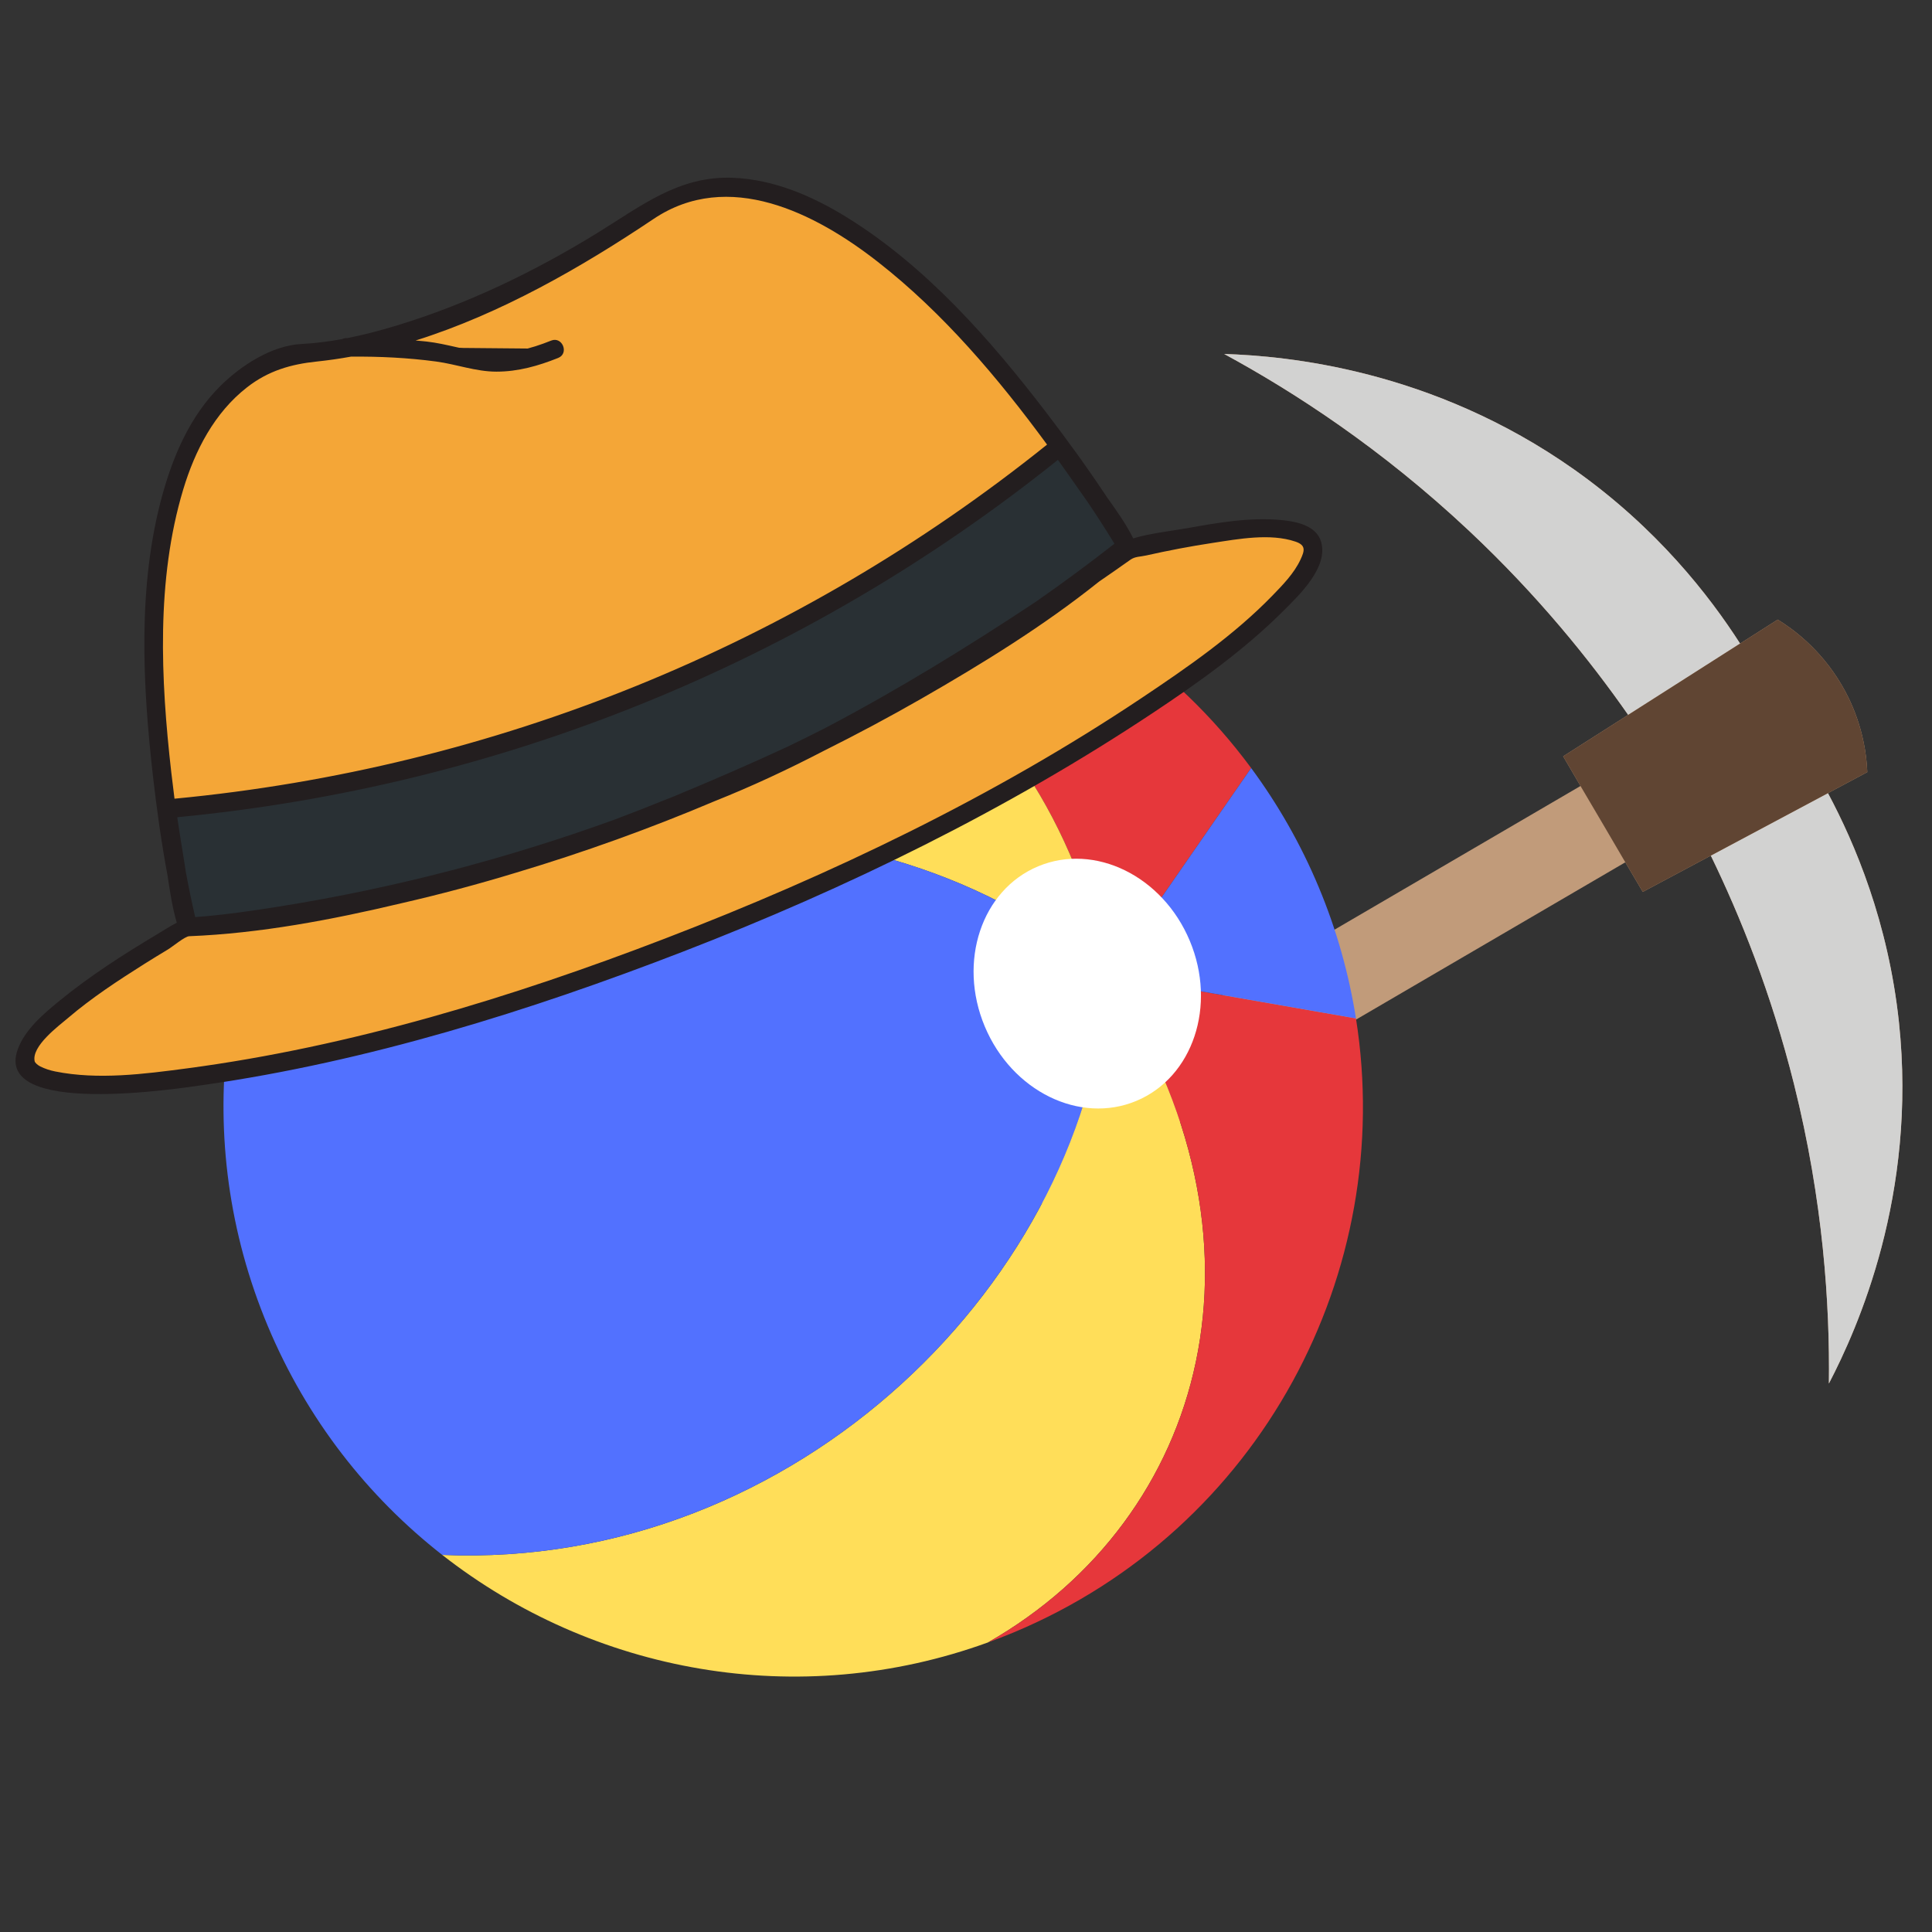 <svg xmlns="http://www.w3.org/2000/svg" xmlns:xlink="http://www.w3.org/1999/xlink" width="500" zoomAndPan="magnify" viewBox="0 0 375 375" height="500" preserveAspectRatio="xMidYMid meet" version="1.0"><rect x="0" y="0" width="375" height="375" fill="#333333" stroke="none"/><defs><clipPath id="13d907caa5"><path d="M 132 68 L 370 68 L 370 269 L 132 269 Z M 132 68 " clip-rule="nonzero"/></clipPath><clipPath id="983ff848b3"><path d="M 405.664 105.078 L 348.793 322.77 L 128.922 265.332 L 185.793 47.637 Z M 405.664 105.078 " clip-rule="nonzero"/></clipPath><clipPath id="d201f5584b"><path d="M 405.664 105.078 L 348.793 322.77 L 128.922 265.332 L 185.793 47.637 Z M 405.664 105.078 " clip-rule="nonzero"/></clipPath><clipPath id="149b4b394c"><path d="M 405.664 105.078 L 348.793 322.77 L 128.922 265.332 L 185.793 47.637 Z M 405.664 105.078 " clip-rule="nonzero"/></clipPath><clipPath id="f3bde727d4"><path d="M 237 68 L 338 68 L 338 139 L 237 139 Z M 237 68 " clip-rule="nonzero"/></clipPath><clipPath id="135836f955"><path d="M 405.664 105.078 L 348.793 322.77 L 128.922 265.332 L 185.793 47.637 Z M 405.664 105.078 " clip-rule="nonzero"/></clipPath><clipPath id="48e813b6ed"><path d="M 405.664 105.078 L 348.793 322.77 L 128.922 265.332 L 185.793 47.637 Z M 405.664 105.078 " clip-rule="nonzero"/></clipPath><clipPath id="c3061bb4ca"><path d="M 405.664 105.078 L 348.793 322.77 L 128.922 265.332 L 185.793 47.637 Z M 405.664 105.078 " clip-rule="nonzero"/></clipPath><clipPath id="ebcdc8a599"><path d="M 332 153 L 370 153 L 370 269 L 332 269 Z M 332 153 " clip-rule="nonzero"/></clipPath><clipPath id="4aa9248068"><path d="M 405.664 105.078 L 348.793 322.77 L 128.922 265.332 L 185.793 47.637 Z M 405.664 105.078 " clip-rule="nonzero"/></clipPath><clipPath id="4535af4234"><path d="M 405.664 105.078 L 348.793 322.77 L 128.922 265.332 L 185.793 47.637 Z M 405.664 105.078 " clip-rule="nonzero"/></clipPath><clipPath id="f8228f5e84"><path d="M 405.664 105.078 L 348.793 322.77 L 128.922 265.332 L 185.793 47.637 Z M 405.664 105.078 " clip-rule="nonzero"/></clipPath><clipPath id="3d0e455bab"><path d="M 303 120 L 363 120 L 363 174 L 303 174 Z M 303 120 " clip-rule="nonzero"/></clipPath><clipPath id="d78c191fd3"><path d="M 405.664 105.078 L 348.793 322.77 L 128.922 265.332 L 185.793 47.637 Z M 405.664 105.078 " clip-rule="nonzero"/></clipPath><clipPath id="9537285d4f"><path d="M 405.664 105.078 L 348.793 322.77 L 128.922 265.332 L 185.793 47.637 Z M 405.664 105.078 " clip-rule="nonzero"/></clipPath><clipPath id="8eedf419d2"><path d="M 405.664 105.078 L 348.793 322.77 L 128.922 265.332 L 185.793 47.637 Z M 405.664 105.078 " clip-rule="nonzero"/></clipPath><clipPath id="69c372823a"><path d="M 106 104 L 243 104 L 243 190 L 106 190 Z M 106 104 " clip-rule="nonzero"/></clipPath><clipPath id="00aacf2bb5"><path d="M 178.242 56.422 L 308.582 242.578 L 127.34 369.477 L -3 183.316 Z M 178.242 56.422 " clip-rule="nonzero"/></clipPath><clipPath id="bd16e7895f"><path d="M 178.242 56.422 L 308.582 242.578 L 127.34 369.477 L -3 183.316 Z M 178.242 56.422 " clip-rule="nonzero"/></clipPath><clipPath id="4a314eae1a"><path d="M 85 189 L 234 189 L 234 326 L 85 326 Z M 85 189 " clip-rule="nonzero"/></clipPath><clipPath id="448486d54a"><path d="M 178.242 56.422 L 308.582 242.578 L 127.34 369.477 L -3 183.316 Z M 178.242 56.422 " clip-rule="nonzero"/></clipPath><clipPath id="5a3d5ee66f"><path d="M 178.242 56.422 L 308.582 242.578 L 127.34 369.477 L -3 183.316 Z M 178.242 56.422 " clip-rule="nonzero"/></clipPath><clipPath id="941e74295c"><path d="M 191 189 L 265 189 L 265 319 L 191 319 Z M 191 189 " clip-rule="nonzero"/></clipPath><clipPath id="2ebbe76aa6"><path d="M 178.242 56.422 L 308.582 242.578 L 127.34 369.477 L -3 183.316 Z M 178.242 56.422 " clip-rule="nonzero"/></clipPath><clipPath id="524fa9012b"><path d="M 178.242 56.422 L 308.582 242.578 L 127.34 369.477 L -3 183.316 Z M 178.242 56.422 " clip-rule="nonzero"/></clipPath><clipPath id="1d30217b49"><path d="M 243.633 169.203 L 299.078 248.387 L 193.922 322.008 L 138.48 242.824 Z M 243.633 169.203 " clip-rule="nonzero"/></clipPath><clipPath id="3da9bdea99"><path d="M 243.633 169.203 L 299.051 248.348 L 193.898 321.973 L 138.48 242.824 Z M 243.633 169.203 " clip-rule="nonzero"/></clipPath><clipPath id="d1548daaab"><path d="M 44 111 L 216 111 L 216 203 L 44 203 Z M 44 111 " clip-rule="nonzero"/></clipPath><clipPath id="62672c3b94"><path d="M 178.242 56.422 L 308.582 242.578 L 127.34 369.477 L -3 183.316 Z M 178.242 56.422 " clip-rule="nonzero"/></clipPath><clipPath id="2fa10daec2"><path d="M 178.242 56.422 L 308.582 242.578 L 127.34 369.477 L -3 183.316 Z M 178.242 56.422 " clip-rule="nonzero"/></clipPath><clipPath id="39b70e57a7"><path d="M 43 161 L 216 161 L 216 302 L 43 302 Z M 43 161 " clip-rule="nonzero"/></clipPath><clipPath id="7ea7d03d75"><path d="M 178.242 56.422 L 308.582 242.578 L 127.34 369.477 L -3 183.316 Z M 178.242 56.422 " clip-rule="nonzero"/></clipPath><clipPath id="e47cff6507"><path d="M 178.242 56.422 L 308.582 242.578 L 127.34 369.477 L -3 183.316 Z M 178.242 56.422 " clip-rule="nonzero"/></clipPath><clipPath id="dbe0932c2b"><path d="M 163.203 114.77 L 239.996 224.449 L 96.211 325.121 L 19.418 215.441 Z M 163.203 114.77 " clip-rule="nonzero"/></clipPath><clipPath id="b659db9f35"><path d="M 163.203 114.77 L 239.996 224.449 L 96.266 325.082 L 19.473 215.402 Z M 163.203 114.77 " clip-rule="nonzero"/></clipPath><clipPath id="c6395de0d4"><path d="M 215 149 L 264 149 L 264 198 L 215 198 Z M 215 149 " clip-rule="nonzero"/></clipPath><clipPath id="82d3f96c0a"><path d="M 178.242 56.422 L 308.582 242.578 L 127.34 369.477 L -3 183.316 Z M 178.242 56.422 " clip-rule="nonzero"/></clipPath><clipPath id="3dc389fac8"><path d="M 178.242 56.422 L 308.582 242.578 L 127.34 369.477 L -3 183.316 Z M 178.242 56.422 " clip-rule="nonzero"/></clipPath><clipPath id="d34cea5e02"><path d="M 188 166 L 234 166 L 234 216 L 188 216 Z M 188 166 " clip-rule="nonzero"/></clipPath><clipPath id="faaf8c5c29"><path d="M 178.242 56.422 L 308.582 242.578 L 127.34 369.477 L -3 183.316 Z M 178.242 56.422 " clip-rule="nonzero"/></clipPath><clipPath id="c5bffc7888"><path d="M 178.242 56.422 L 308.582 242.578 L 127.34 369.477 L -3 183.316 Z M 178.242 56.422 " clip-rule="nonzero"/></clipPath><clipPath id="930e8f0ed8"><path d="M 29 36 L 219 36 L 219 180 L 29 180 Z M 29 36 " clip-rule="nonzero"/></clipPath><clipPath id="722c28ec77"><path d="M -48.41 101.047 L 212.203 -4.699 L 267.191 130.816 L 6.578 236.566 Z M -48.41 101.047 " clip-rule="nonzero"/></clipPath><clipPath id="868e7857ab"><path d="M -48.41 101.047 L 212.203 -4.699 L 267.191 130.816 L 6.578 236.566 Z M -48.41 101.047 " clip-rule="nonzero"/></clipPath><clipPath id="07d64ea532"><path d="M -48.41 101.047 L 212.203 -4.699 L 267.191 130.816 L 6.578 236.566 Z M -48.41 101.047 " clip-rule="nonzero"/></clipPath><clipPath id="8172340cce"><path d="M 32 86 L 219 86 L 219 180 L 32 180 Z M 32 86 " clip-rule="nonzero"/></clipPath><clipPath id="b588bfafb5"><path d="M -48.41 101.047 L 212.203 -4.699 L 267.191 130.816 L 6.578 236.566 Z M -48.41 101.047 " clip-rule="nonzero"/></clipPath><clipPath id="9097f14e77"><path d="M -48.41 101.047 L 212.203 -4.699 L 267.191 130.816 L 6.578 236.566 Z M -48.41 101.047 " clip-rule="nonzero"/></clipPath><clipPath id="5624590147"><path d="M -48.41 101.047 L 212.203 -4.699 L 267.191 130.816 L 6.578 236.566 Z M -48.41 101.047 " clip-rule="nonzero"/></clipPath><clipPath id="da8715986b"><path d="M 4 102 L 255 102 L 255 211 L 4 211 Z M 4 102 " clip-rule="nonzero"/></clipPath><clipPath id="4055e094f9"><path d="M -48.41 101.047 L 212.203 -4.699 L 267.191 130.816 L 6.578 236.566 Z M -48.41 101.047 " clip-rule="nonzero"/></clipPath><clipPath id="31c136a265"><path d="M -48.41 101.047 L 212.203 -4.699 L 267.191 130.816 L 6.578 236.566 Z M -48.41 101.047 " clip-rule="nonzero"/></clipPath><clipPath id="73a89a4185"><path d="M -48.41 101.047 L 212.203 -4.699 L 267.191 130.816 L 6.578 236.566 Z M -48.41 101.047 " clip-rule="nonzero"/></clipPath><clipPath id="607662fb2e"><path d="M 67 67 L 108 67 L 108 71 L 67 71 Z M 67 67 " clip-rule="nonzero"/></clipPath><clipPath id="753352437c"><path d="M -48.41 101.047 L 212.203 -4.699 L 267.191 130.816 L 6.578 236.566 Z M -48.41 101.047 " clip-rule="nonzero"/></clipPath><clipPath id="8b7a40d953"><path d="M -48.41 101.047 L 212.203 -4.699 L 267.191 130.816 L 6.578 236.566 Z M -48.41 101.047 " clip-rule="nonzero"/></clipPath><clipPath id="f25729ddd2"><path d="M -48.41 101.047 L 212.203 -4.699 L 267.191 130.816 L 6.578 236.566 Z M -48.41 101.047 " clip-rule="nonzero"/></clipPath><clipPath id="65bc390819"><path d="M 3 34 L 257 34 L 257 213 L 3 213 Z M 3 34 " clip-rule="nonzero"/></clipPath><clipPath id="ea1b4d6b42"><path d="M -48.41 101.047 L 212.203 -4.699 L 267.191 130.816 L 6.578 236.566 Z M -48.41 101.047 " clip-rule="nonzero"/></clipPath><clipPath id="ea03b0f633"><path d="M -48.41 101.047 L 212.203 -4.699 L 267.191 130.816 L 6.578 236.566 Z M -48.41 101.047 " clip-rule="nonzero"/></clipPath><clipPath id="509573c526"><path d="M -48.41 101.047 L 212.203 -4.699 L 267.191 130.816 L 6.578 236.566 Z M -48.41 101.047 " clip-rule="nonzero"/></clipPath></defs><g clip-path="url(#13d907caa5)"><g clip-path="url(#983ff848b3)"><g clip-path="url(#d201f5584b)"><g clip-path="url(#149b4b394c)"><path fill="#c19b7a" d="M 145.02 266.941 L 315.473 167.371 L 318.863 173.117 L 332.07 166.074 C 337.762 177.781 343.766 192.66 348.203 210.371 C 353.898 233.145 355.18 253.254 354.988 268.543 C 360.582 257.797 372.129 231.961 368.59 198.465 C 366.512 178.938 360.023 163.711 354.805 153.949 L 362.441 149.867 C 362.102 141.695 359.09 135.699 357.438 132.91 C 353.285 125.844 347.82 121.965 345.055 120.266 L 337.75 124.914 C 331.766 115.598 321.621 102.508 305.559 91.148 C 277.992 71.688 249.75 69.094 237.613 68.703 C 251.078 76.016 268.043 86.965 285.172 103.059 C 298.496 115.578 308.574 128.082 316.027 138.758 L 303.406 146.801 L 306.773 152.559 L 136.32 252.129 C 132.227 254.52 130.852 259.777 133.254 263.867 C 134.453 265.91 136.367 267.277 138.512 267.836 C 140.637 268.391 142.973 268.137 145.02 266.941 Z M 145.02 266.941 " fill-opacity="1" fill-rule="nonzero"/></g></g></g></g><g clip-path="url(#f3bde727d4)"><g clip-path="url(#135836f955)"><g clip-path="url(#48e813b6ed)"><g clip-path="url(#c3061bb4ca)"><path fill="#d2d2d1" d="M 337.75 124.914 L 316.027 138.758 C 308.57 128.082 298.496 115.578 285.172 103.059 C 268.043 86.965 251.078 76.016 237.613 68.707 C 249.75 69.094 277.992 71.688 305.559 91.148 C 321.621 102.508 331.766 115.598 337.75 124.914 Z M 337.75 124.914 " fill-opacity="1" fill-rule="nonzero"/></g></g></g></g><g clip-path="url(#ebcdc8a599)"><g clip-path="url(#4aa9248068)"><g clip-path="url(#4535af4234)"><g clip-path="url(#f8228f5e84)"><path fill="#d2d2d1" d="M 354.988 268.543 C 355.18 253.254 353.898 233.145 348.203 210.371 C 343.766 192.66 337.762 177.781 332.07 166.074 L 354.805 153.949 C 360.023 163.711 366.512 178.938 368.59 198.465 C 372.129 231.961 360.582 257.797 354.988 268.543 Z M 354.988 268.543 " fill-opacity="1" fill-rule="nonzero"/></g></g></g></g><g clip-path="url(#3d0e455bab)"><g clip-path="url(#d78c191fd3)"><g clip-path="url(#9537285d4f)"><g clip-path="url(#8eedf419d2)"><path fill="#604533" d="M 332.07 166.074 L 318.863 173.117 L 315.473 167.371 L 311.133 159.961 L 306.773 152.559 L 303.406 146.801 L 316.027 138.758 L 337.75 124.914 L 345.055 120.266 C 347.82 121.965 353.285 125.844 357.438 132.91 C 359.09 135.699 362.102 141.695 362.441 149.867 L 354.805 153.949 Z M 332.07 166.074 " fill-opacity="1" fill-rule="nonzero"/></g></g></g></g><g clip-path="url(#69c372823a)"><g clip-path="url(#00aacf2bb5)"><g clip-path="url(#bd16e7895f)"><path fill="#e6373b" d="M 215.016 189.254 L 242.848 149.074 C 213.258 108.969 159.172 92.621 111.215 112.664 C 109.578 113.348 107.965 114.074 106.375 114.832 C 153.309 101.676 202.34 128.668 215.016 189.254 " fill-opacity="1" fill-rule="nonzero"/></g></g></g><g clip-path="url(#4a314eae1a)"><g clip-path="url(#448486d54a)"><g clip-path="url(#5a3d5ee66f)"><path fill="#ffde59" d="M 215.016 189.254 C 211.523 247.918 154.816 304.715 85.832 301.805 C 115.039 324.66 154.879 332.195 191.77 318.793 C 234.102 294.645 249.293 240.816 215.016 189.254 " fill-opacity="1" fill-rule="nonzero"/></g></g></g><g clip-path="url(#941e74295c)"><g clip-path="url(#2ebbe76aa6)"><g clip-path="url(#524fa9012b)"><g clip-path="url(#1d30217b49)"><g clip-path="url(#3da9bdea99)"><path fill="#e6373b" d="M 263.191 197.672 L 215.016 189.254 C 249.293 240.816 234.102 294.645 191.77 318.793 C 193.422 318.188 195.07 317.559 196.711 316.871 C 244.668 296.832 270.996 246.883 263.191 197.672 " fill-opacity="1" fill-rule="nonzero"/></g></g></g></g></g><g clip-path="url(#d1548daaab)"><g clip-path="url(#62672c3b94)"><g clip-path="url(#2fa10daec2)"><path fill="#ffde59" d="M 215.016 189.254 C 202.34 128.668 153.309 101.676 106.375 114.832 C 70.922 131.656 48.312 165.289 44.102 202.105 C 90.461 151 170.766 150.551 215.016 189.254 " fill-opacity="1" fill-rule="nonzero"/></g></g></g><g clip-path="url(#39b70e57a7)"><g clip-path="url(#7ea7d03d75)"><g clip-path="url(#e47cff6507)"><g clip-path="url(#dbe0932c2b)"><g clip-path="url(#b659db9f35)"><path fill="#5271ff" d="M 215.016 189.254 C 170.766 150.551 90.461 151 44.102 202.105 C 42.016 220.309 44.398 239.277 51.98 257.387 C 59.562 275.492 71.406 290.508 85.832 301.805 C 154.816 304.715 211.523 247.918 215.016 189.254 " fill-opacity="1" fill-rule="nonzero"/></g></g></g></g></g><g clip-path="url(#c6395de0d4)"><g clip-path="url(#82d3f96c0a)"><g clip-path="url(#3dc389fac8)"><path fill="#5271ff" d="M 263.191 197.672 C 261.832 189.086 259.457 180.527 255.945 172.152 C 252.445 163.773 248.008 156.07 242.848 149.074 L 215.016 189.254 L 263.191 197.672 " fill-opacity="1" fill-rule="nonzero"/></g></g></g><g clip-path="url(#d34cea5e02)"><g clip-path="url(#faaf8c5c29)"><g clip-path="url(#c5bffc7888)"><path fill="#ffffff" d="M 220.566 213.684 C 209.578 218.273 196.406 211.805 191.141 199.23 C 185.875 186.66 190.52 172.742 201.504 168.152 C 212.492 163.562 225.668 170.027 230.934 182.602 C 236.203 195.18 231.559 209.09 220.566 213.684 " fill-opacity="1" fill-rule="nonzero"/></g></g></g><g clip-path="url(#930e8f0ed8)"><g clip-path="url(#722c28ec77)"><g clip-path="url(#868e7857ab)"><g clip-path="url(#07d64ea532)"><path fill="#f4a637" d="M 218.648 105.895 C 218.648 105.895 164.73 14.641 125.719 40.965 C 84.496 68.773 57.855 68.5 57.855 68.5 C 12.008 79.121 36.441 179.828 36.441 179.828 C 36.441 179.828 132.262 174.418 218.648 105.895 " fill-opacity="1" fill-rule="nonzero"/></g></g></g></g><g clip-path="url(#8172340cce)"><g clip-path="url(#b588bfafb5)"><g clip-path="url(#9097f14e77)"><g clip-path="url(#5624590147)"><path fill="#293034" d="M 205.664 86.559 C 174.996 111.523 147.273 125.574 124.312 134.891 C 101.344 144.211 71.676 153.445 32.277 156.91 C 32.277 156.91 35.191 176.562 36.441 179.828 C 36.441 179.828 78.777 178.188 132.727 155.633 C 187.137 134.219 218.648 105.895 218.648 105.895 C 217.27 102.684 205.664 86.559 205.664 86.559 " fill-opacity="1" fill-rule="nonzero"/></g></g></g></g><g clip-path="url(#da8715986b)"><g clip-path="url(#4055e094f9)"><g clip-path="url(#31c136a265)"><g clip-path="url(#73a89a4185)"><path fill="#f4a637" d="M 130.094 156.688 C 78.426 177.973 36.441 179.828 36.441 179.828 C 15.266 192.027 3.137 201.922 5.047 206.633 C 8.887 216.098 70.602 207.859 139.512 179.898 C 208.418 151.941 258.426 114.844 254.586 105.379 C 252.824 101.039 239.461 101.848 218.855 106.691 C 218.855 106.691 167.258 143.891 130.094 156.688 " fill-opacity="1" fill-rule="nonzero"/></g></g></g></g><g clip-path="url(#607662fb2e)"><g clip-path="url(#753352437c)"><g clip-path="url(#8b7a40d953)"><g clip-path="url(#f25729ddd2)"><path fill="#231e1f" d="M 67.402 67.332 C 67.402 67.332 82.223 67.125 89.816 69.266 C 97.41 71.402 102.781 69.66 107.625 67.695 " fill-opacity="1" fill-rule="nonzero"/></g></g></g></g><g clip-path="url(#65bc390819)"><g clip-path="url(#ea1b4d6b42)"><g clip-path="url(#ea03b0f633)"><g clip-path="url(#509573c526)"><path fill="#231e1f" d="M 252.406 108.656 C 251.164 111.309 248.941 113.582 246.926 115.656 C 239.484 123.312 230.441 129.562 221.605 135.469 C 192.883 154.668 161.273 169.801 129.078 182.172 C 99.281 193.621 68.051 203.152 36.324 207.367 C 28.035 208.465 19 209.645 10.695 207.965 C 9.68 207.758 8.699 207.441 7.773 206.973 C 7.219 206.695 6.781 206.203 6.742 206.043 C 6.008 203.086 11.441 199.094 13.23 197.57 C 17.836 193.641 22.953 190.297 28.066 187.07 C 29.578 186.117 31.109 185.188 32.641 184.262 C 33.492 183.75 35.871 181.762 36.715 181.719 C 50.547 181.168 64.48 178.512 77.988 175.301 C 85.469 173.586 92.887 171.602 100.234 169.363 C 113.27 165.461 126.145 160.828 138.719 155.504 C 145.918 152.637 152.969 149.336 159.891 145.742 C 166.297 142.547 172.605 139.184 178.785 135.641 C 190.609 128.859 202.562 121.5 213.312 112.898 C 215.352 111.496 217.387 110.086 219.402 108.652 C 220.328 107.992 221.297 108.082 222.473 107.816 C 226.754 106.855 231.062 106.031 235.402 105.375 C 240.355 104.621 246.535 103.465 251.438 105.125 C 253.535 105.832 253.227 106.902 252.406 108.656 Z M 35.559 95.023 C 37.84 87.445 41.625 80.098 47.965 75.168 C 52.105 71.949 56.48 70.691 61.504 70.172 C 63.719 69.938 65.926 69.621 68.121 69.223 C 73.637 69.172 79.195 69.438 84.66 70.172 C 88.598 70.703 92.344 72.133 96.348 72.137 C 100.566 72.137 104.461 71.027 108.348 69.473 C 110.512 68.602 109.148 65.238 106.98 66.109 C 102.883 67.75 98.871 68.797 94.418 68.41 C 90.52 68.074 86.719 66.73 82.805 66.293 C 82.094 66.211 81.383 66.16 80.668 66.094 C 97.207 60.895 112.906 51.859 126.859 42.496 C 141.371 32.758 158.25 41.332 170.398 50.836 C 183.078 60.75 193.703 73.312 203.234 86.297 C 154.535 125.371 96.031 149.113 33.871 155.027 C 33.652 153.305 33.438 151.586 33.242 149.867 C 31.195 131.887 30.289 112.543 35.559 95.023 Z M 35.727 167.027 C 35.262 164.23 34.82 161.426 34.398 158.621 C 97.078 152.641 156.211 128.648 205.34 89.258 C 206.863 91.395 208.375 93.535 209.875 95.688 C 210.215 96.18 210.57 96.672 210.926 97.172 C 212.785 99.918 214.594 102.703 216.312 105.535 C 211.336 109.43 206.246 113.188 201.055 116.801 C 187.816 125.582 174.227 133.93 160.164 141.316 C 157.766 142.539 155.352 143.73 152.926 144.902 C 145.707 148.262 138.391 151.422 131.008 154.492 C 130.684 154.629 130.352 154.758 130.027 154.891 C 129.832 154.957 129.645 155.031 129.449 155.102 C 126.074 156.48 122.68 157.812 119.266 159.094 C 98.25 166.711 76.539 172.367 54.559 175.895 C 49.043 176.777 43.469 177.602 37.887 178.008 C 37.223 175.145 36.629 172.266 36.09 169.371 C 35.973 168.582 35.855 167.797 35.727 167.027 Z M 248.902 100.961 C 242.758 100.328 236.359 101.465 230.336 102.535 C 227.066 103.113 223.262 103.5 219.961 104.5 C 218.551 101.664 216.637 99 214.785 96.398 C 211.117 90.855 207.199 85.465 203.18 80.203 C 192.262 65.922 179.762 51.703 164.355 42.172 C 157.688 38.047 150.168 34.816 142.25 34.508 C 131.742 34.098 124.465 39.977 115.91 45.238 C 103.691 52.754 90.594 59.074 76.84 63.23 C 73.773 64.16 70.625 64.992 67.441 65.621 C 67.371 65.621 67.297 65.621 67.227 65.621 C 66.918 65.625 66.66 65.695 66.445 65.809 C 63.828 66.289 61.184 66.637 58.543 66.766 C 52.727 67.051 46.707 70.988 42.703 74.988 C 36.949 80.73 33.664 88.309 31.523 96.051 C 26.672 113.621 27.66 132.859 29.707 150.793 C 30.434 157.199 31.344 163.629 32.527 169.992 C 32.988 173.039 33.449 176.168 34.316 179.102 C 33.055 179.727 31.844 180.543 30.434 181.383 C 23.902 185.285 17.453 189.422 11.559 194.242 C 8.496 196.746 4.859 199.805 3.457 203.648 C -1.402 216.969 35.105 211.219 39.551 210.586 C 71.391 206.043 102.695 196.27 132.605 184.699 C 164.375 172.414 195.41 157.223 223.812 138.348 C 232.707 132.438 241.566 126.109 249.141 118.535 C 252.207 115.465 257.906 110.086 256.406 105.105 C 255.473 102.016 251.656 101.242 248.902 100.961 " fill-opacity="1" fill-rule="nonzero"/></g></g></g></g></svg>